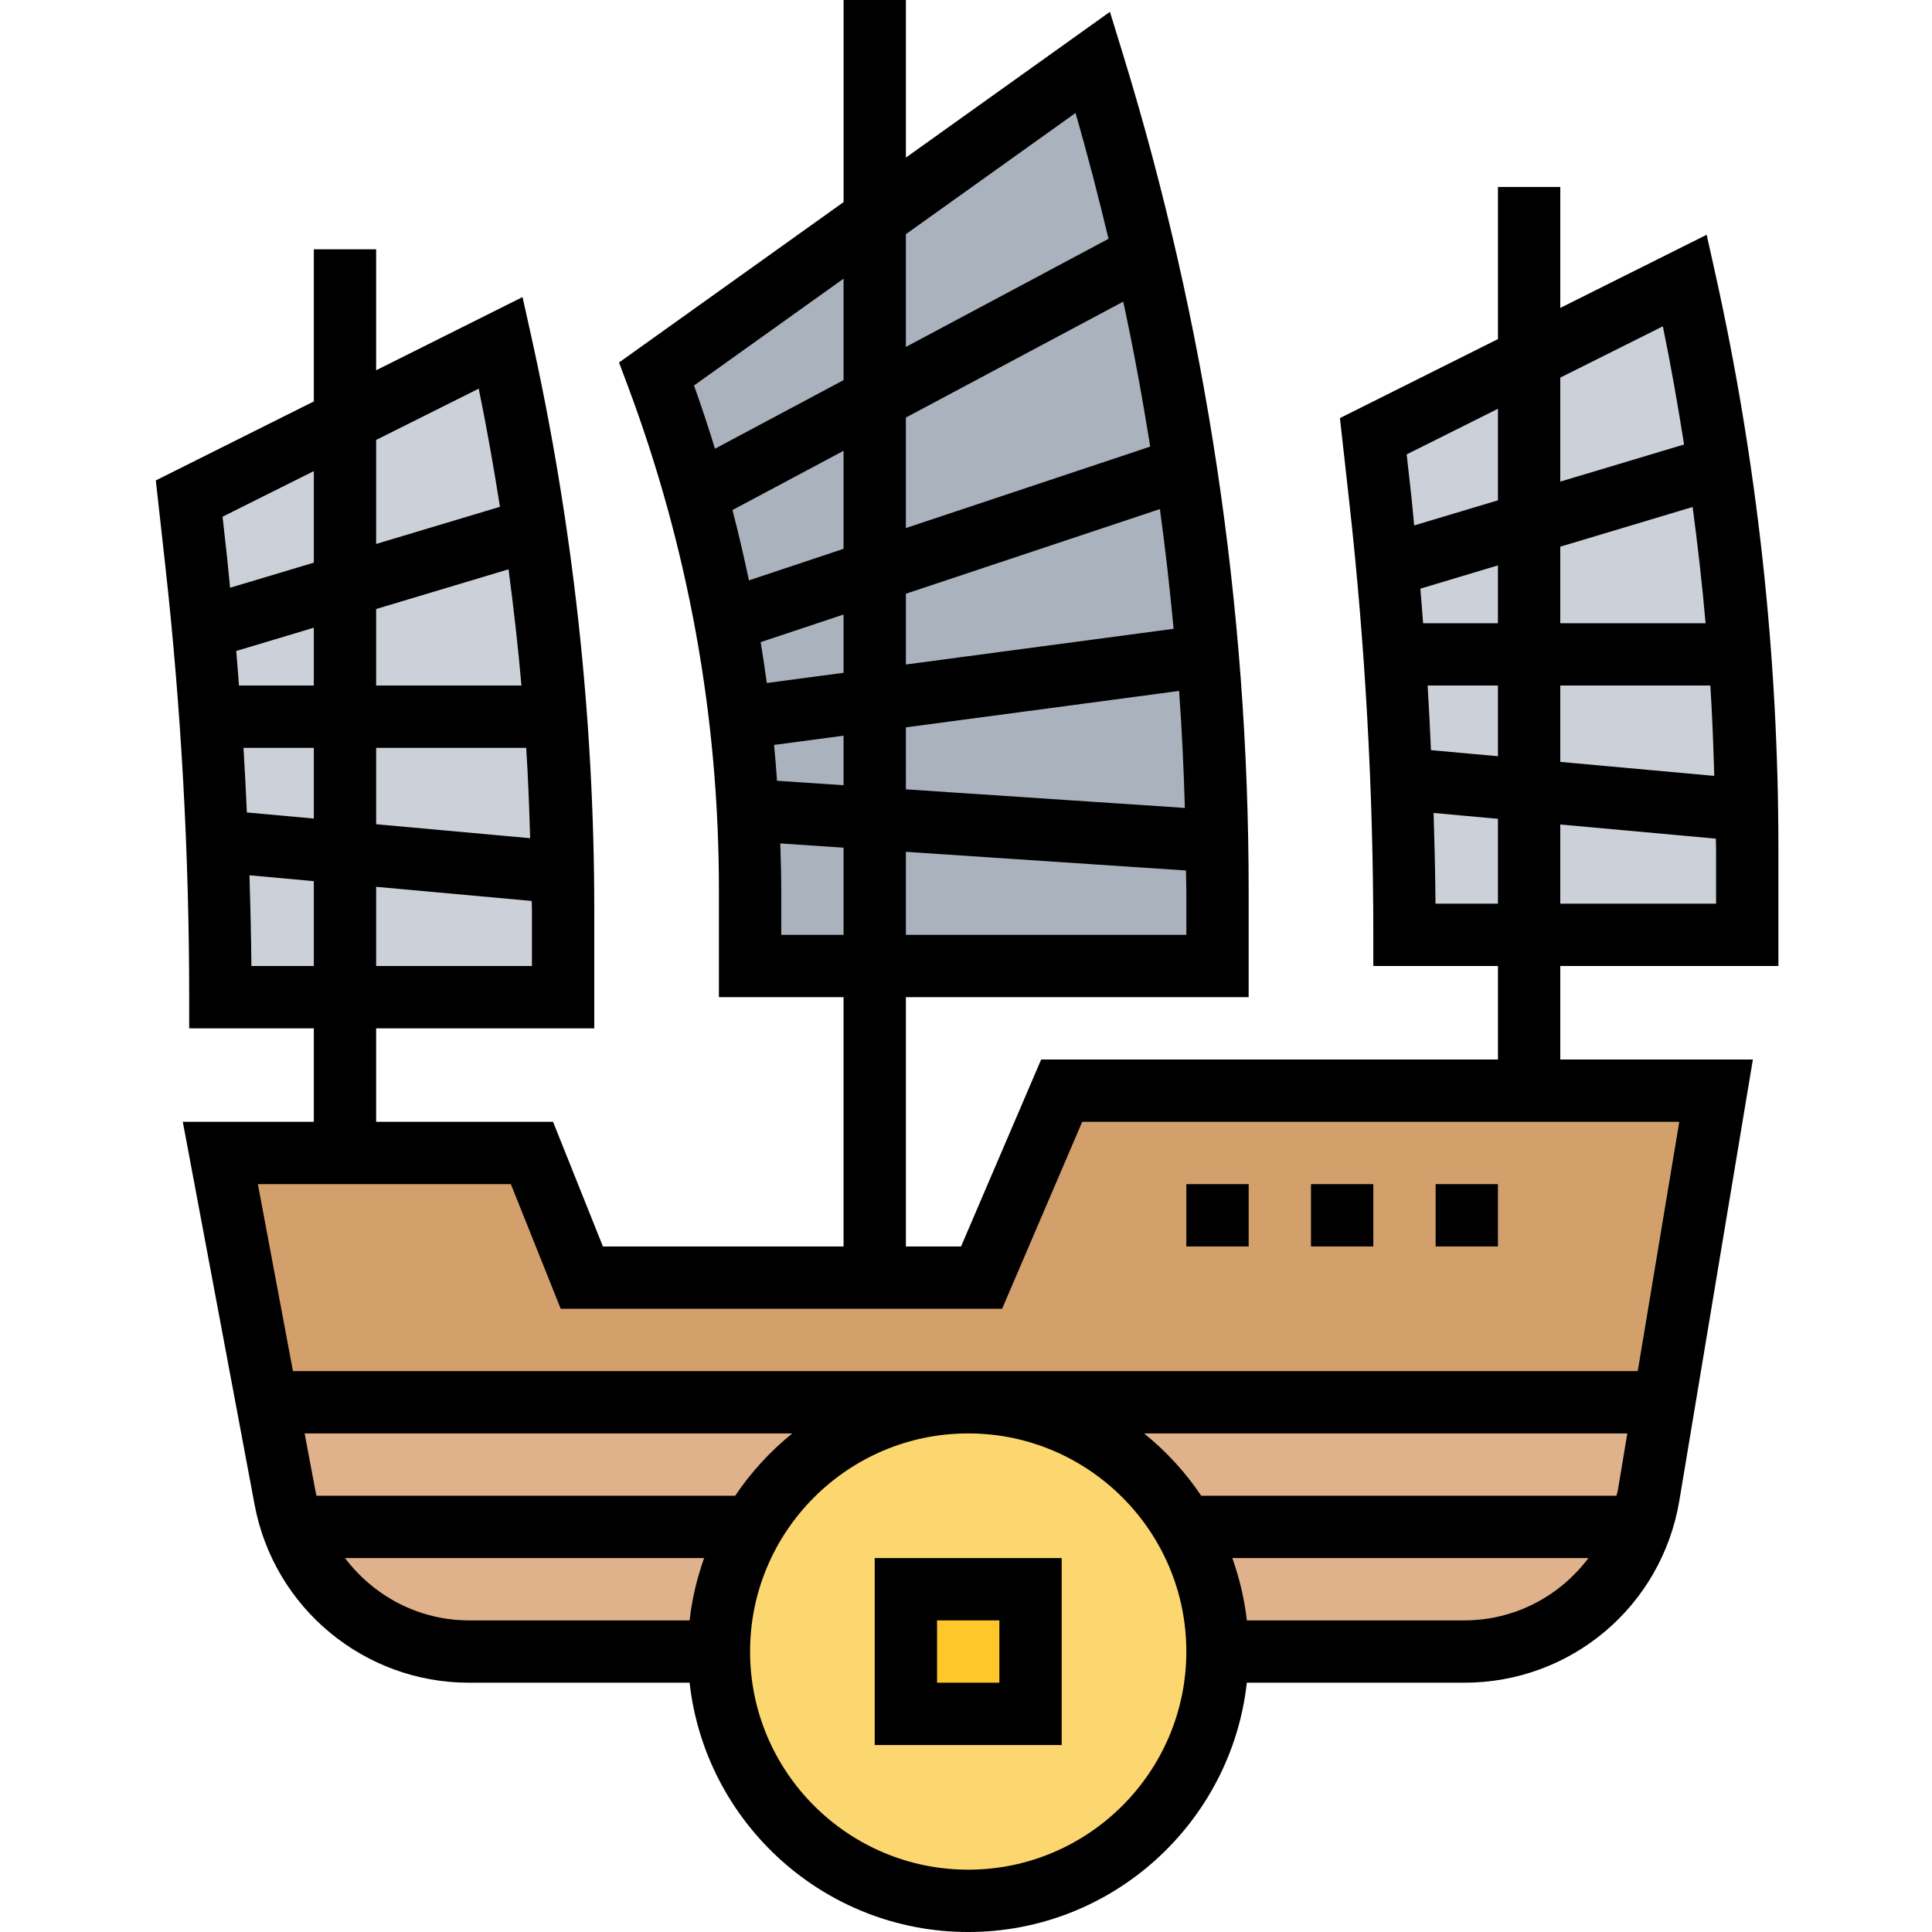 <svg height="496pt" viewBox="-39 0 495 496" width="496pt" xmlns="http://www.w3.org/2000/svg"><path d="m408.906 208c-.078-13.359-.719-26.719-1.758-40-1.121-16.16-2.879-32.238-5.281-48.16-2.32-16.078-5.277-32-8.801-47.84l-80 40 1.84 16.32c1.441 13.281 2.641 26.559 3.602 39.84.719 10.559 1.359 21.199 1.762 31.84.559 13.281.797 26.641.797 40h88v-22.238c0-3.281 0-6.48-.16-9.762zm0 0" fill="#ccd1d9"/><path d="m272.906 216c-.238-15.922-1.039-31.84-2.398-47.68-1.281-15.762-3.199-31.441-5.52-47.121-.082-.398-.082-.719-.16-1.121-2.801-18.316-6.32-36.559-10.48-54.637-3.84-16.641-8.238-33.121-13.281-49.441l-112 80c3.84 10.16 7.203 20.48 10.082 30.879 2.961 10.723 5.52 21.602 7.52 32.562 3.039 16 4.961 32.238 5.84 48.559.398 6.719.559 13.52.559 20.32v19.68h120v-19.199c0-4.242 0-8.562-.16-12.801zm0 0" fill="#aab2bd"/><path d="m104.906 224c-.078-13.359-.719-26.719-1.758-40-1.121-16.16-2.879-32.238-5.281-48.16-2.32-16.078-5.277-32-8.801-47.84l-80 40 1.84 16.32c1.441 13.281 2.641 26.559 3.602 39.84.719 10.559 1.359 21.199 1.762 31.84.559 13.281.797 26.641.797 40h88v-22.238c0-3.281 0-6.48-.16-9.762zm0 0" fill="#ccd1d9"/><path d="m233.066 280h168l-13.359 80.398-2.641-.398h-356l-12-64h80l12.801 32h102.641zm0 0" fill="#d3a06c"/><path d="m385.066 360h-176c23.762 0 44.562 12.961 55.523 32.238 5.359 9.363 8.477 20.16 8.477 31.762h63.363c20.637 0 38.559-13.121 45.277-32 .961-2.559 1.602-5.281 2.082-8.078l3.918-23.523zm0 0" fill="#dfb28b"/><path d="m33.707 384.879c.48 2.48 1.121 4.801 2 7.121 6.562 18.879 24.562 32 45.199 32h64.16c0-11.602 3.121-22.398 8.48-31.762 10.961-19.277 31.762-32.238 55.52-32.238h-180zm0 0" fill="#dfb28b"/><path d="m264.59 392.238c5.359 9.363 8.477 20.16 8.477 31.762 0 35.359-28.637 64-64 64-35.359 0-64-28.641-64-64 0-11.602 3.121-22.398 8.48-31.762 10.961-19.277 31.762-32.238 55.52-32.238 23.762 0 44.562 12.961 55.523 32.238zm0 0" fill="#fcd770"/><path d="m193.066 408h32v32h-32zm0 0" fill="#ffc729"/><path d="m185.066 448h48v-48h-48zm16-32h16v16h-16zm0 0"/><path d="m297.066 304h16v16h-16zm0 0"/><path d="m329.066 304h16v16h-16zm0 0"/><path d="m265.066 304h16v16h-16zm0 0"/><path d="m417.066 248v-30.238c0-49.516-5.445-99.145-16.191-147.496l-2.223-10-37.586 18.789v-31.055h-16v39.055l-40.566 20.281 2.434 21.887c4.07 36.656 6.133 73.938 6.133 110.777v8h32v24h-117.27l-20.57 48h-14.16v-64h88v-27.184c0-73-10.887-145.402-32.352-215.168l-3.262-10.609-52.387 37.418v-40.457h-16v51.887l-57.645 41.176 2.156 5.754c15.586 41.559 23.488 85.137 23.488 129.535v27.648h32v64h-61.781l-12.801-32h-45.418v-24h56v-30.238c0-49.516-5.445-99.145-16.191-147.496l-2.223-10-37.586 18.789v-31.055h-16v39.055l-40.566 20.281 2.434 21.887c4.07 36.656 6.133 73.938 6.133 110.777v8h32v24h-33.637l18.438 98.32c4.961 26.473 28.105 45.68 55.039 45.68h56.633c4 35.945 34.535 64 71.527 64 36.992 0 67.539-28.055 71.531-64h55.805c27.496 0 50.723-19.68 55.242-46.801l18.871-113.199h-49.449v-24zm-152-8h-72v-21.312l71.906 4.793c.016 1.777.094 3.551.094 5.336zm-72-104.434v-28.367l55.801-29.758c2.672 12.344 4.922 24.758 6.93 37.215zm65.211-4.871c1.414 10.215 2.551 20.465 3.52 30.738l-68.73 9.16v-18.168zm-81.211 10.207-24.293 8.098c-1.273-6.047-2.664-12.062-4.234-18.055l28.527-15.211zm0 16.859v14.965l-19.703 2.625c-.488-3.504-1-7.008-1.582-10.496zm-17.848 33.484 17.848-2.375v12.715l-17.078-1.137c-.223-3.074-.473-6.137-.77-9.203zm33.848-4.512 70.145-9.352c.723 9.992 1.184 20.008 1.48 30.043l-71.625-4.777zm43.547-157.719c3.109 10.703 5.879 21.488 8.48 32.297l-52.027 27.75v-28.941zm-59.547 42.527v26.051l-33.008 17.605c-1.672-5.438-3.461-10.855-5.383-16.23zm-16 168.457v-11.648c0-3.945-.125-7.879-.246-11.816l16.246 1.082v22.383zm-64 8h-40v-20.328l39.938 3.633c0 .816.062 1.641.062 2.457zm-56-72h-19.215c-.23-2.961-.441-5.922-.703-8.871l19.918-5.977zm16-19.648 33.984-10.191c1.32 9.93 2.449 19.863 3.32 29.84h-37.305zm-34.055 35.648h18.055v18.145l-17.191-1.559c-.254-5.531-.52-11.059-.863-16.586zm34.055 0h38.531c.488 7.727.781 15.457 1 23.191l-39.531-3.59zm26.336-92.223c2.074 10.062 3.84 20.184 5.449 30.336l-31.785 9.535v-26.703zm-42.336 21.168v23.504l-21.504 6.445c-.254-2.48-.453-4.965-.727-7.438l-1.199-10.801zm-16.031 127.055c-.062-7.754-.246-15.512-.488-23.289l16.52 1.504v21.785zm124.207 136h-107.469c-.051-.215-.137-.414-.176-.633l-2.891-15.367h125.199c-5.645 4.566-10.605 9.953-14.664 16zm-100.168 16h92.195c-1.816 5.105-3.113 10.441-3.73 16h-56.633c-12.895 0-24.461-6.246-31.832-16zm159.992 80c-30.879 0-56-25.129-56-56s25.121-56 56-56c30.883 0 56 25.129 56 56s-25.117 56-56 56zm166.426-96h-106.602c-4.055-6.047-9.016-11.434-14.672-16h124.066l-2.434 14.574c-.07.496-.262.938-.359 1.426zm-39.09 32h-55.805c-.617-5.559-1.922-10.895-3.73-16h91.426c-7.336 9.77-18.898 16-31.891 16zm44.555-64h-345.25l-9-48h64.945l12.801 32h113.32l20.566-48h153.281zm20.109-120h-40v-20.328l39.938 3.633c0 .816.062 1.641.062 2.457zm-56-72h-19.215c-.23-2.961-.441-5.922-.703-8.871l19.918-5.977zm16-19.648 33.984-10.191c1.32 9.93 2.449 19.863 3.32 29.84h-37.305zm-34.055 35.648h18.055v18.145l-17.191-1.559c-.254-5.531-.52-11.059-.863-16.586zm34.055 0h38.531c.488 7.727.781 15.457 1 23.191l-39.531-3.59zm26.336-92.223c2.074 10.062 3.84 20.184 5.449 30.336l-31.785 9.535v-26.703zm-42.336 21.168v23.504l-21.504 6.445c-.254-2.48-.453-4.965-.727-7.438l-1.199-10.801zm-16.031 127.055c-.062-7.754-.246-15.512-.488-23.289l16.52 1.504v21.785zm0 0"/></svg>